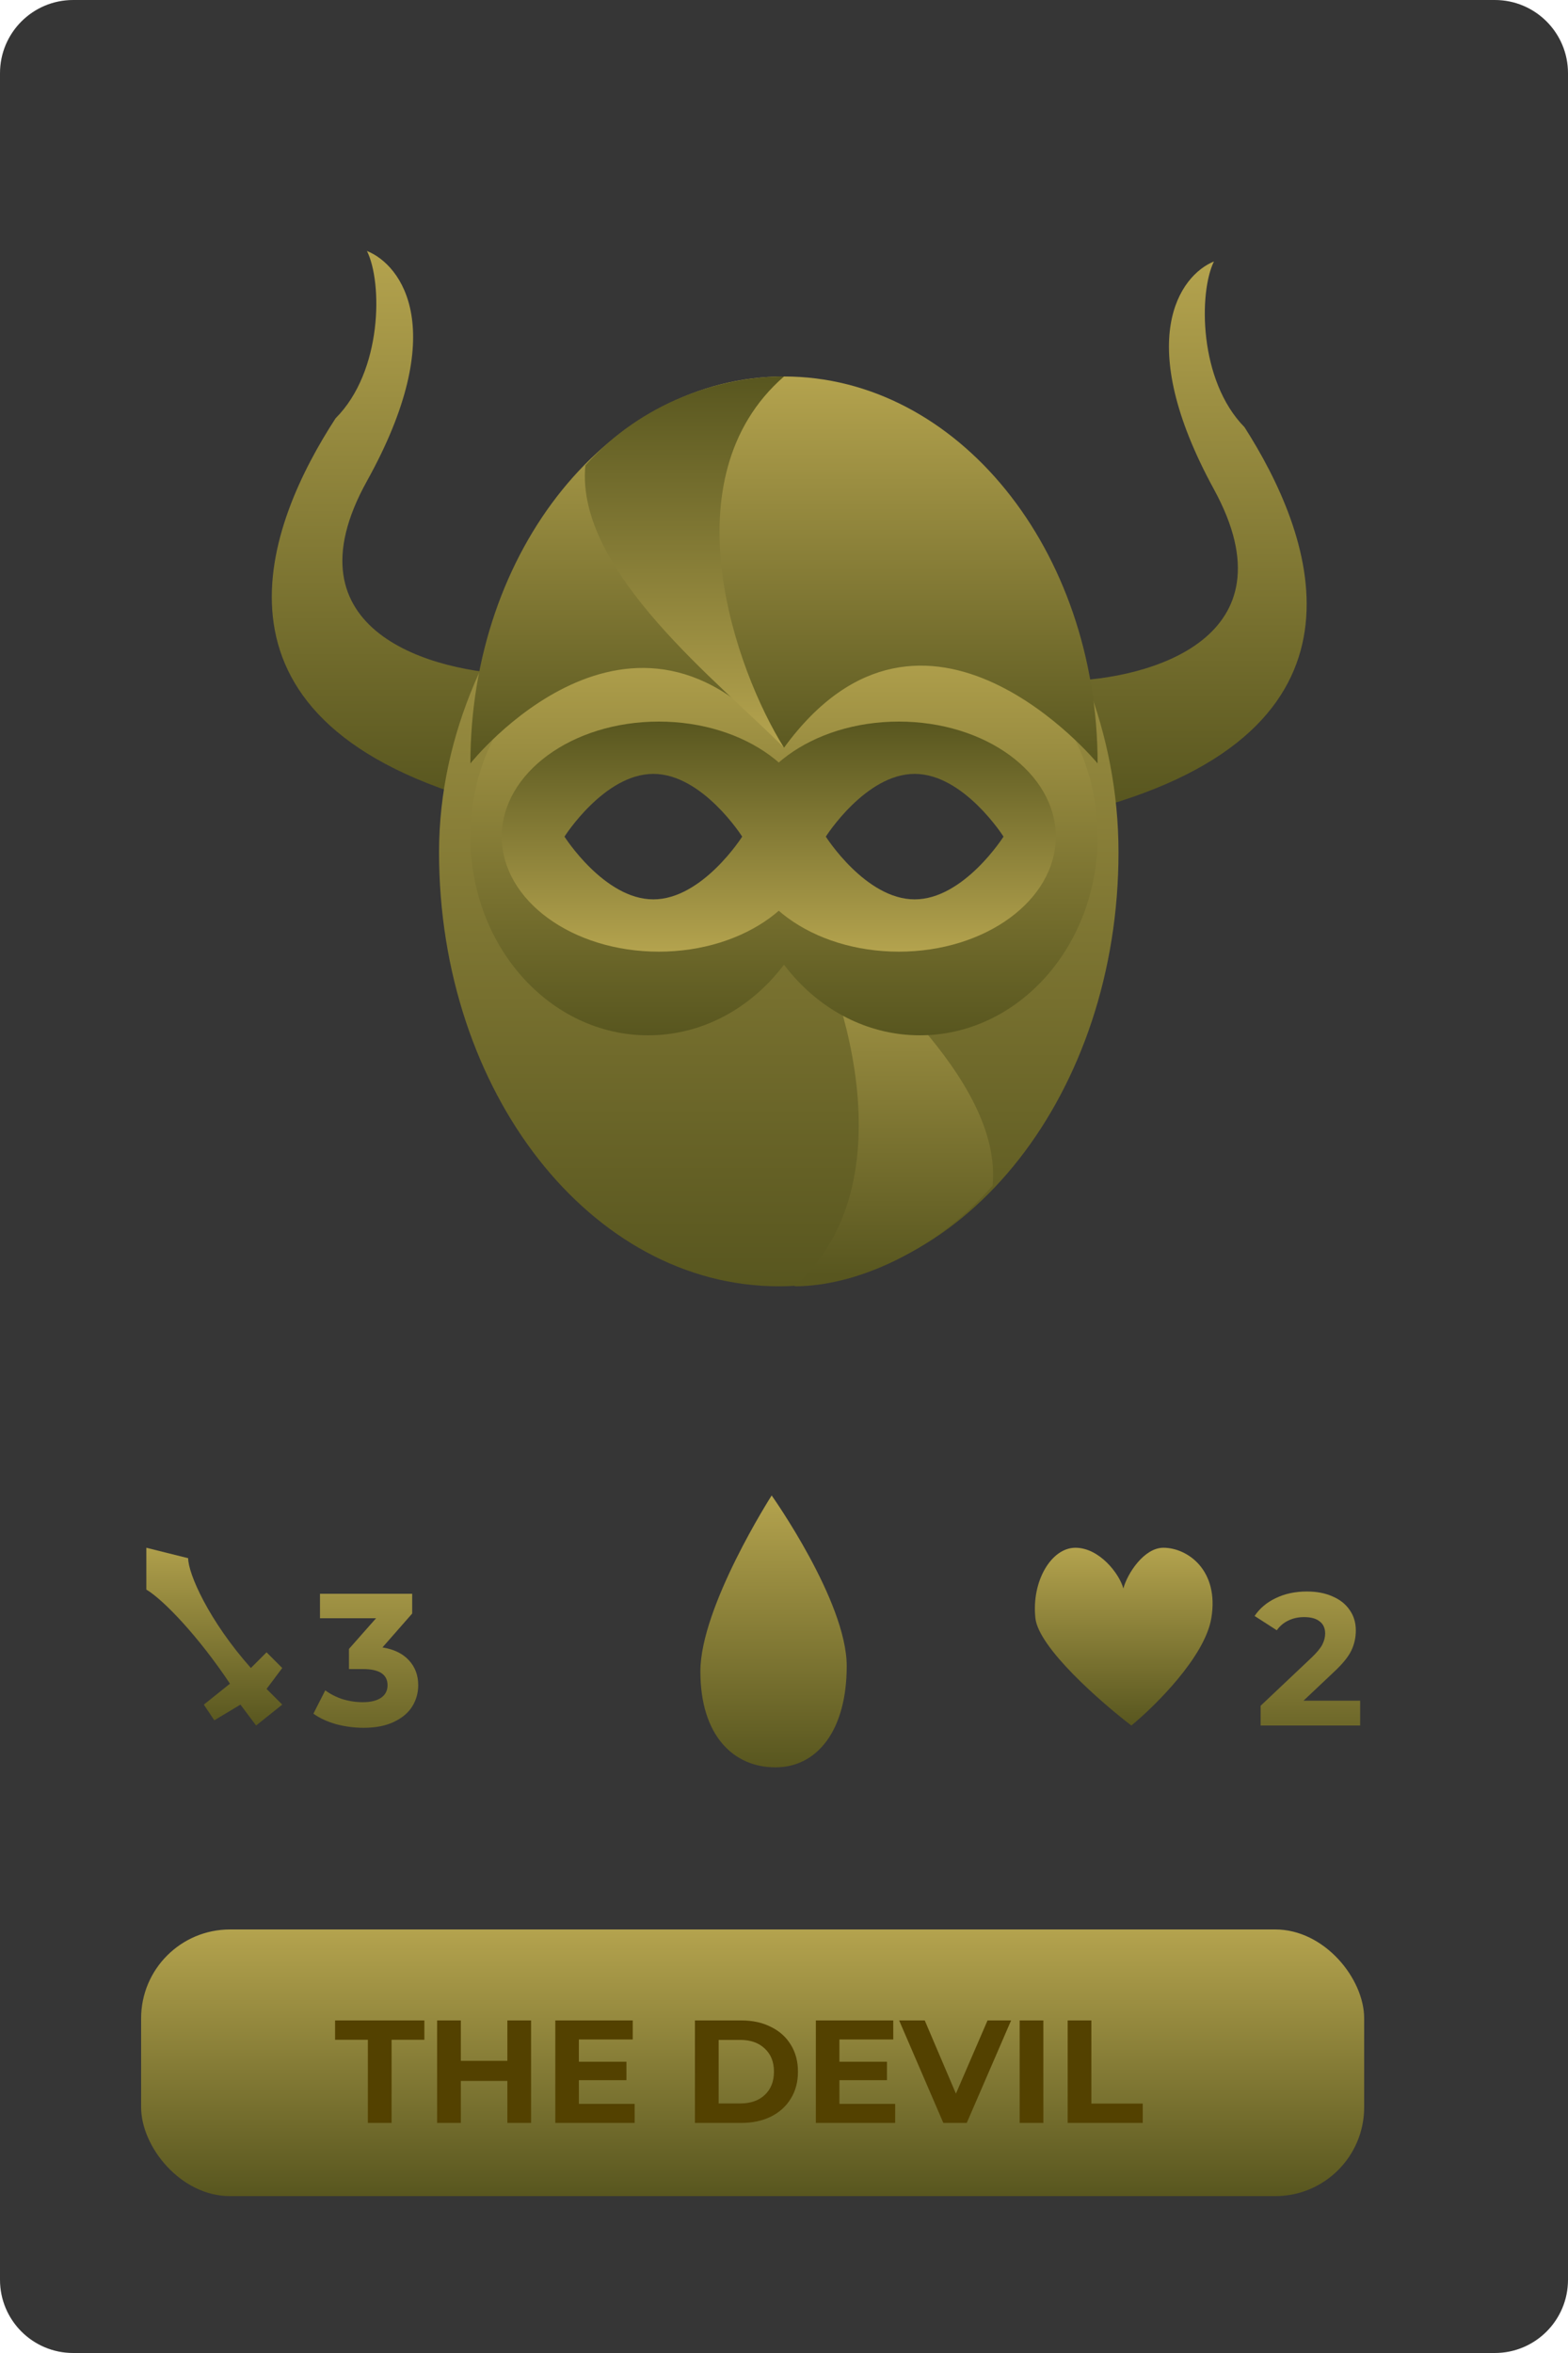 <svg width="150" height="225" viewBox="0 0 150 225" fill="none" xmlns="http://www.w3.org/2000/svg">
<path d="M0 7C0 3.134 3.134 0 7 0H143C146.866 0 150 3.134 150 7V218C150 221.866 146.866 225 143 225H7C3.134 225 0 221.866 0 218V7Z" fill="#363636"/>
<rect x="13.5" y="184.5" width="117" height="25.5" rx="8.5" fill="url(#paint0_linear_16_80)"/>
<path d="M35.192 195.048H32.056V193.2H40.596V195.048H37.46V203H35.192V195.048ZM50.804 193.2V203H48.536V198.982H44.084V203H41.816V193.2H44.084V197.064H48.536V193.2H50.804ZM60.711 201.18V203H53.123V193.2H60.529V195.02H55.377V197.148H59.927V198.912H55.377V201.18H60.711ZM66.48 193.2H70.932C71.996 193.2 72.934 193.405 73.746 193.816C74.568 194.217 75.202 194.787 75.65 195.524C76.108 196.261 76.336 197.12 76.336 198.1C76.336 199.08 76.108 199.939 75.65 200.676C75.202 201.413 74.568 201.987 73.746 202.398C72.934 202.799 71.996 203 70.932 203H66.48V193.2ZM70.82 201.138C71.8 201.138 72.58 200.867 73.158 200.326C73.746 199.775 74.04 199.033 74.04 198.1C74.04 197.167 73.746 196.429 73.158 195.888C72.58 195.337 71.8 195.062 70.82 195.062H68.748V201.138H70.82ZM85.635 201.18V203H78.047V193.2H85.453V195.02H80.301V197.148H84.851V198.912H80.301V201.18H85.635ZM96.725 193.2L92.483 203H90.243L86.015 193.2H88.465L91.447 200.2L94.471 193.2H96.725ZM97.543 193.2H99.811V203H97.543V193.2ZM102.137 193.2H104.405V201.152H109.319V203H102.137V193.2Z" fill="#534100"/>
<path d="M49.603 64.5C41.436 64.333 27.103 60.4 35.103 46C43.103 31.6 38.436 25.333 35.103 24C36.603 27 36.603 35.5 32.102 40C25.603 50 18.103 68.5 45.603 76.5L49.603 64.5Z" fill="url(#paint1_linear_16_80)"/>
<path d="M102 65.114C109.958 64.949 123.926 61.053 116.13 46.791C108.334 32.528 112.882 26.321 116.13 25C114.668 27.971 114.668 36.391 119.053 40.848C125.387 50.752 132.696 69.076 105.898 77L102 65.114Z" fill="url(#paint2_linear_16_80)"/>
<path d="M107 81.5C107 104.42 92.449 123 74.5 123C56.551 123 42 104.42 42 81.5C42 58.58 62.48 40 74.5 40C89.192 40 107 58.58 107 81.5Z" fill="url(#paint3_linear_16_80)"/>
<path d="M76 86C80.642 93.544 87.14 113.124 76 123C81.984 123 89.515 119.582 94.95 113.38C95.944 103.092 81.968 92.173 76 86Z" fill="url(#paint4_linear_16_80)"/>
<ellipse cx="88" cy="80" rx="17" ry="19" fill="url(#paint5_linear_16_80)"/>
<ellipse cx="62" cy="80" rx="17" ry="19" fill="url(#paint6_linear_16_80)"/>
<ellipse cx="85.983" cy="80" rx="15.017" ry="11" fill="url(#paint7_linear_16_80)"/>
<ellipse cx="63.017" cy="80" rx="15.017" ry="11" fill="url(#paint8_linear_16_80)"/>
<path d="M71 80C71 80 67.194 86 62.5 86C57.806 86 54 80 54 80C54 80 57.806 74 62.5 74C67.194 74 71 80 71 80Z" fill="#363636"/>
<path d="M96 80C96 80 92.194 86 87.5 86C82.806 86 79 80 79 80C79 80 82.806 74 87.5 74C92.194 74 96 80 96 80Z" fill="#363636"/>
<path d="M105 73C105 73 88.5 53 75 71.5C60.5 53.5 45 73 45 73C45 52.566 58.431 36 75 36C91.569 36 105 52.566 105 73Z" fill="url(#paint9_linear_16_80)"/>
<path d="M75 71.5C70.346 64.06 63.83 45.739 75 36C69 36 61.449 38.384 56 44.5C55.002 54.645 69.016 65.413 75 71.5Z" fill="url(#paint10_linear_16_80)"/>
<path d="M14 148V152C15.667 153 19 156.5 22 161L19.5 163L20.5 164.5L23 163L24.5 165L27 163L25.5 161.5L27 159.5L25.5 158L24 159.5C20 155 18 150.5 18 149L14 148Z" fill="url(#paint11_linear_16_80)"/>
<path d="M36.588 157.53C37.692 157.71 38.538 158.124 39.126 158.772C39.714 159.408 40.008 160.2 40.008 161.148C40.008 161.88 39.816 162.558 39.432 163.182C39.048 163.794 38.46 164.286 37.668 164.658C36.888 165.03 35.928 165.216 34.788 165.216C33.9 165.216 33.024 165.102 32.16 164.874C31.308 164.634 30.582 164.298 29.982 163.866L31.116 161.634C31.596 161.994 32.148 162.276 32.772 162.48C33.408 162.672 34.056 162.768 34.716 162.768C35.448 162.768 36.024 162.63 36.444 162.354C36.864 162.066 37.074 161.664 37.074 161.148C37.074 160.116 36.288 159.6 34.716 159.6H33.384V157.674L35.976 154.74H30.612V152.4H39.432V154.29L36.588 157.53Z" fill="url(#paint12_linear_16_80)"/>
<path d="M130.116 162.624V165H120.594V163.11L125.454 158.52C125.97 158.028 126.318 157.608 126.498 157.26C126.678 156.9 126.768 156.546 126.768 156.198C126.768 155.694 126.594 155.31 126.246 155.046C125.91 154.77 125.412 154.632 124.752 154.632C124.2 154.632 123.702 154.74 123.258 154.956C122.814 155.16 122.442 155.472 122.142 155.892L120.018 154.524C120.51 153.792 121.188 153.222 122.052 152.814C122.916 152.394 123.906 152.184 125.022 152.184C125.958 152.184 126.774 152.34 127.47 152.652C128.178 152.952 128.724 153.384 129.108 153.948C129.504 154.5 129.702 155.154 129.702 155.91C129.702 156.594 129.558 157.236 129.27 157.836C128.982 158.436 128.424 159.12 127.596 159.888L124.698 162.624H130.116Z" fill="url(#paint13_linear_16_80)"/>
<path d="M108.23 165C105.297 162.757 99.355 157.562 99.049 154.729C98.666 151.188 100.579 148 102.874 148C105.169 148 107.082 150.479 107.465 151.896C107.847 150.448 109.454 148 111.29 148C113.585 148 116.645 150.125 115.88 154.729C115.268 158.412 110.525 163.111 108.23 165Z" fill="url(#paint14_linear_16_80)"/>
<path d="M81 159.314C81 165.508 78.145 169 74.18 169C70.214 169 67 166.018 67 159.824C67 153.629 73.82 143 73.82 143C73.82 143 81 153.119 81 159.314Z" fill="url(#paint15_linear_16_80)"/>
<defs>
<linearGradient id="paint0_linear_16_80" x1="72" y1="184.5" x2="72" y2="210" gradientUnits="userSpaceOnUse">
<stop stop-color="#B4A34E"/>
<stop offset="1" stop-color="#58561F"/>
</linearGradient>
<linearGradient id="paint1_linear_16_80" x1="38.312" y1="24" x2="38.312" y2="76.5" gradientUnits="userSpaceOnUse">
<stop stop-color="#B4A34E"/>
<stop offset="1" stop-color="#58561F"/>
</linearGradient>
<linearGradient id="paint2_linear_16_80" x1="113.002" y1="25" x2="113.002" y2="77" gradientUnits="userSpaceOnUse">
<stop stop-color="#B4A34E"/>
<stop offset="1" stop-color="#58561F"/>
</linearGradient>
<linearGradient id="paint3_linear_16_80" x1="74.5" y1="40" x2="74.5" y2="123" gradientUnits="userSpaceOnUse">
<stop stop-color="#B4A34E"/>
<stop offset="1" stop-color="#58561F"/>
</linearGradient>
<linearGradient id="paint4_linear_16_80" x1="85.5" y1="122" x2="85.5" y2="86.507" gradientUnits="userSpaceOnUse">
<stop stop-color="#58561F"/>
<stop offset="1" stop-color="#B4A34E"/>
</linearGradient>
<linearGradient id="paint5_linear_16_80" x1="88" y1="61" x2="88" y2="99" gradientUnits="userSpaceOnUse">
<stop stop-color="#B4A34E"/>
<stop offset="1" stop-color="#58561F"/>
</linearGradient>
<linearGradient id="paint6_linear_16_80" x1="62" y1="61" x2="62" y2="99" gradientUnits="userSpaceOnUse">
<stop stop-color="#B4A34E"/>
<stop offset="1" stop-color="#58561F"/>
</linearGradient>
<linearGradient id="paint7_linear_16_80" x1="85.983" y1="69" x2="85.983" y2="91" gradientUnits="userSpaceOnUse">
<stop stop-color="#58561F"/>
<stop offset="1" stop-color="#B4A34E"/>
</linearGradient>
<linearGradient id="paint8_linear_16_80" x1="63.017" y1="69" x2="63.017" y2="91" gradientUnits="userSpaceOnUse">
<stop stop-color="#58561F"/>
<stop offset="1" stop-color="#B4A34E"/>
</linearGradient>
<linearGradient id="paint9_linear_16_80" x1="75" y1="36" x2="75" y2="73" gradientUnits="userSpaceOnUse">
<stop stop-color="#B4A34E"/>
<stop offset="1" stop-color="#58561F"/>
</linearGradient>
<linearGradient id="paint10_linear_16_80" x1="65.475" y1="36" x2="65.475" y2="71" gradientUnits="userSpaceOnUse">
<stop stop-color="#58561F"/>
<stop offset="1" stop-color="#B4A34E"/>
</linearGradient>
<linearGradient id="paint11_linear_16_80" x1="21.25" y1="147" x2="21.25" y2="165" gradientUnits="userSpaceOnUse">
<stop stop-color="#B4A34E"/>
<stop offset="1" stop-color="#58561F"/>
</linearGradient>
<linearGradient id="paint12_linear_16_80" x1="35.5" y1="148" x2="35.5" y2="170" gradientUnits="userSpaceOnUse">
<stop stop-color="#B4A34E"/>
<stop offset="1" stop-color="#58561F"/>
</linearGradient>
<linearGradient id="paint13_linear_16_80" x1="125.5" y1="148" x2="125.5" y2="170" gradientUnits="userSpaceOnUse">
<stop stop-color="#B4A34E"/>
<stop offset="1" stop-color="#58561F"/>
</linearGradient>
<linearGradient id="paint14_linear_16_80" x1="107.871" y1="147.969" x2="107.871" y2="164.969" gradientUnits="userSpaceOnUse">
<stop stop-color="#B4A34E"/>
<stop offset="1" stop-color="#58561F"/>
</linearGradient>
<linearGradient id="paint15_linear_16_80" x1="74" y1="143" x2="74" y2="169" gradientUnits="userSpaceOnUse">
<stop stop-color="#B4A34E"/>
<stop offset="1" stop-color="#58561F"/>
</linearGradient>
</defs>
</svg>

